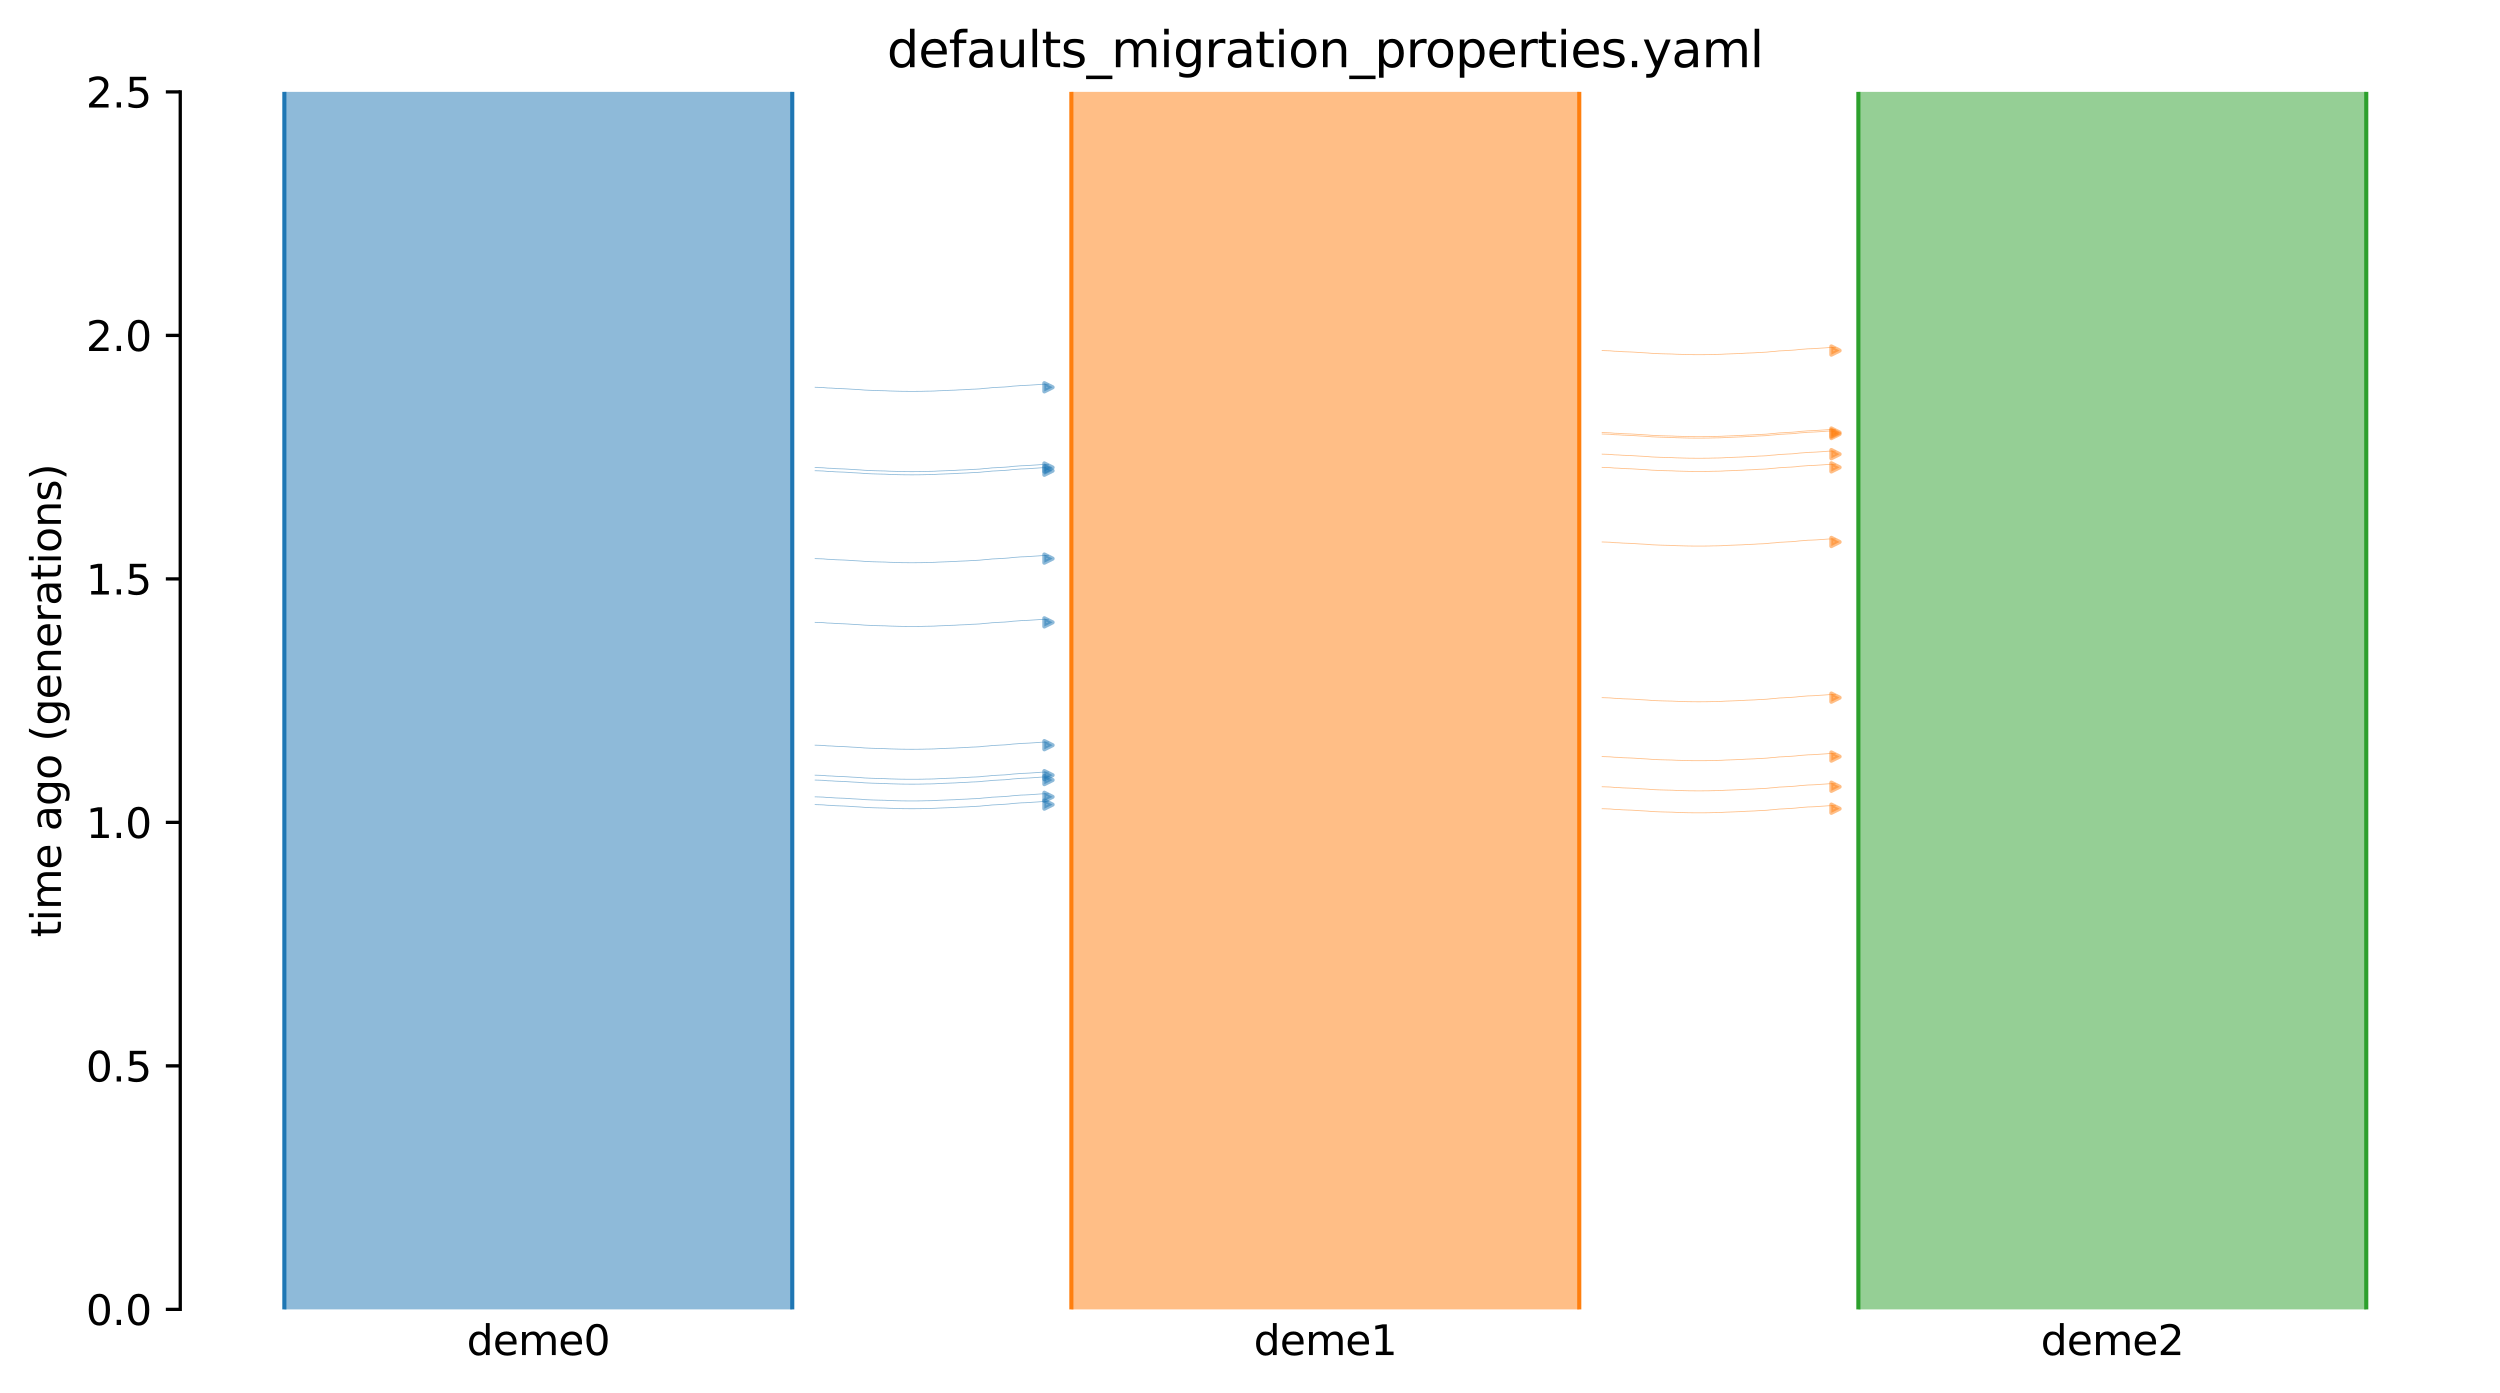 <?xml version="1.0" encoding="utf-8" standalone="no"?>
<!DOCTYPE svg PUBLIC "-//W3C//DTD SVG 1.1//EN"
  "http://www.w3.org/Graphics/SVG/1.1/DTD/svg11.dtd">
<svg xmlns:xlink="http://www.w3.org/1999/xlink" width="607.2pt" height="338.4pt" viewBox="0 0 607.2 338.4" xmlns="http://www.w3.org/2000/svg" version="1.1">
 <defs>
  <style type="text/css">*{stroke-linejoin: round; stroke-linecap: butt}</style>
 </defs>
 <g id="figure_1">
  <g id="patch_1">
   <path d="M 0 338.4 
L 607.2 338.4 
L 607.2 0 
L 0 0 
z
" style="fill: #ffffff"/>
  </g>
  <g id="axes_1">
   <g id="patch_2">
    <path d="M 43.781 318.022 
L 600 318.022 
L 600 22.318 
L 43.781 22.318 
z
" style="fill: #ffffff"/>
   </g>
   <path d="M 197.982 188.276 
L 198.982 188.307 
L 199.982 188.344 
L 200.982 188.442 
L 201.982 188.475 
L 202.982 188.548 
L 203.982 188.587 
L 204.982 188.622 
L 205.982 188.68 
L 206.982 188.75 
L 207.982 188.802 
L 208.982 188.861 
L 209.982 188.95 
L 210.982 188.996 
L 211.982 189.038 
L 212.982 189.069 
L 213.982 189.095 
L 214.982 189.116 
L 215.982 189.17 
L 216.982 189.198 
L 217.982 189.228 
L 218.982 189.253 
L 219.982 189.264 
L 220.982 189.274 
L 221.982 189.274 
L 222.982 189.265 
L 223.982 189.253 
L 224.982 189.222 
L 225.982 189.211 
L 226.982 189.181 
L 227.982 189.121 
L 228.982 189.084 
L 229.982 189.045 
L 230.982 189.002 
L 231.982 188.97 
L 232.982 188.902 
L 233.982 188.863 
L 234.982 188.82 
L 235.982 188.75 
L 236.982 188.713 
L 237.982 188.655 
L 238.982 188.544 
L 239.982 188.473 
L 240.982 188.36 
L 241.982 188.315 
L 242.982 188.253 
L 243.982 188.205 
L 244.982 188.124 
L 245.982 188.005 
L 246.982 187.935 
L 247.982 187.852 
L 248.982 187.819 
L 249.982 187.768 
L 250.982 187.699 
L 251.982 187.633 
L 252.982 187.556 
L 254.65 187.529 
" clip-path="url(#pfb93831ace)" style="fill: none; stroke: #1f77b4; stroke-opacity: 0.5; stroke-width: 0.2; stroke-linecap: square"/>
   <path d="M 197.982 113.55 
L 198.982 113.581 
L 199.982 113.618 
L 200.982 113.716 
L 201.982 113.748 
L 202.982 113.822 
L 203.982 113.861 
L 204.982 113.896 
L 205.982 113.954 
L 206.982 114.024 
L 207.982 114.076 
L 208.982 114.135 
L 209.982 114.223 
L 210.982 114.27 
L 211.982 114.312 
L 212.982 114.342 
L 213.982 114.368 
L 214.982 114.39 
L 215.982 114.444 
L 216.982 114.472 
L 217.982 114.502 
L 218.982 114.527 
L 219.982 114.538 
L 220.982 114.548 
L 221.982 114.548 
L 222.982 114.539 
L 223.982 114.527 
L 224.982 114.496 
L 225.982 114.485 
L 226.982 114.455 
L 227.982 114.395 
L 228.982 114.358 
L 229.982 114.319 
L 230.982 114.276 
L 231.982 114.243 
L 232.982 114.176 
L 233.982 114.137 
L 234.982 114.094 
L 235.982 114.024 
L 236.982 113.987 
L 237.982 113.929 
L 238.982 113.818 
L 239.982 113.747 
L 240.982 113.634 
L 241.982 113.588 
L 242.982 113.527 
L 243.982 113.479 
L 244.982 113.398 
L 245.982 113.279 
L 246.982 113.209 
L 247.982 113.126 
L 248.982 113.093 
L 249.982 113.041 
L 250.982 112.973 
L 251.982 112.907 
L 252.982 112.83 
L 254.65 112.803 
" clip-path="url(#pfb93831ace)" style="fill: none; stroke: #1f77b4; stroke-opacity: 0.5; stroke-width: 0.2; stroke-linecap: square"/>
   <path d="M 197.982 180.989 
L 198.982 181.021 
L 199.982 181.058 
L 200.982 181.156 
L 201.982 181.188 
L 202.982 181.262 
L 203.982 181.3 
L 204.982 181.336 
L 205.982 181.393 
L 206.982 181.464 
L 207.982 181.516 
L 208.982 181.575 
L 209.982 181.663 
L 210.982 181.709 
L 211.982 181.752 
L 212.982 181.782 
L 213.982 181.808 
L 214.982 181.829 
L 215.982 181.884 
L 216.982 181.912 
L 217.982 181.941 
L 218.982 181.967 
L 219.982 181.978 
L 220.982 181.988 
L 221.982 181.988 
L 222.982 181.978 
L 223.982 181.967 
L 224.982 181.936 
L 225.982 181.924 
L 226.982 181.894 
L 227.982 181.835 
L 228.982 181.797 
L 229.982 181.758 
L 230.982 181.716 
L 231.982 181.683 
L 232.982 181.616 
L 233.982 181.577 
L 234.982 181.534 
L 235.982 181.463 
L 236.982 181.427 
L 237.982 181.369 
L 238.982 181.258 
L 239.982 181.187 
L 240.982 181.074 
L 241.982 181.028 
L 242.982 180.967 
L 243.982 180.918 
L 244.982 180.838 
L 245.982 180.719 
L 246.982 180.649 
L 247.982 180.566 
L 248.982 180.532 
L 249.982 180.481 
L 250.982 180.413 
L 251.982 180.347 
L 252.982 180.27 
L 254.65 180.242 
" clip-path="url(#pfb93831ace)" style="fill: none; stroke: #1f77b4; stroke-opacity: 0.5; stroke-width: 0.2; stroke-linecap: square"/>
   <path d="M 197.982 135.674 
L 198.982 135.706 
L 199.982 135.743 
L 200.982 135.84 
L 201.982 135.873 
L 202.982 135.947 
L 203.982 135.985 
L 204.982 136.021 
L 205.982 136.078 
L 206.982 136.149 
L 207.982 136.201 
L 208.982 136.26 
L 209.982 136.348 
L 210.982 136.394 
L 211.982 136.437 
L 212.982 136.467 
L 213.982 136.493 
L 214.982 136.514 
L 215.982 136.569 
L 216.982 136.596 
L 217.982 136.626 
L 218.982 136.652 
L 219.982 136.663 
L 220.982 136.673 
L 221.982 136.673 
L 222.982 136.663 
L 223.982 136.652 
L 224.982 136.621 
L 225.982 136.609 
L 226.982 136.579 
L 227.982 136.519 
L 228.982 136.482 
L 229.982 136.443 
L 230.982 136.401 
L 231.982 136.368 
L 232.982 136.301 
L 233.982 136.261 
L 234.982 136.219 
L 235.982 136.148 
L 236.982 136.112 
L 237.982 136.053 
L 238.982 135.942 
L 239.982 135.872 
L 240.982 135.759 
L 241.982 135.713 
L 242.982 135.652 
L 243.982 135.603 
L 244.982 135.522 
L 245.982 135.404 
L 246.982 135.334 
L 247.982 135.25 
L 248.982 135.217 
L 249.982 135.166 
L 250.982 135.098 
L 251.982 135.031 
L 252.982 134.955 
L 254.65 134.927 
" clip-path="url(#pfb93831ace)" style="fill: none; stroke: #1f77b4; stroke-opacity: 0.5; stroke-width: 0.2; stroke-linecap: square"/>
   <path d="M 197.982 193.535 
L 198.982 193.566 
L 199.982 193.603 
L 200.982 193.701 
L 201.982 193.733 
L 202.982 193.807 
L 203.982 193.845 
L 204.982 193.881 
L 205.982 193.938 
L 206.982 194.009 
L 207.982 194.061 
L 208.982 194.12 
L 209.982 194.208 
L 210.982 194.254 
L 211.982 194.297 
L 212.982 194.327 
L 213.982 194.353 
L 214.982 194.375 
L 215.982 194.429 
L 216.982 194.457 
L 217.982 194.487 
L 218.982 194.512 
L 219.982 194.523 
L 220.982 194.533 
L 221.982 194.533 
L 222.982 194.524 
L 223.982 194.512 
L 224.982 194.481 
L 225.982 194.47 
L 226.982 194.44 
L 227.982 194.38 
L 228.982 194.343 
L 229.982 194.303 
L 230.982 194.261 
L 231.982 194.228 
L 232.982 194.161 
L 233.982 194.122 
L 234.982 194.079 
L 235.982 194.008 
L 236.982 193.972 
L 237.982 193.914 
L 238.982 193.803 
L 239.982 193.732 
L 240.982 193.619 
L 241.982 193.573 
L 242.982 193.512 
L 243.982 193.464 
L 244.982 193.383 
L 245.982 193.264 
L 246.982 193.194 
L 247.982 193.111 
L 248.982 193.078 
L 249.982 193.026 
L 250.982 192.958 
L 251.982 192.892 
L 252.982 192.815 
L 254.65 192.788 
" clip-path="url(#pfb93831ace)" style="fill: none; stroke: #1f77b4; stroke-opacity: 0.5; stroke-width: 0.2; stroke-linecap: square"/>
   <path d="M 197.982 94.064 
L 198.982 94.095 
L 199.982 94.132 
L 200.982 94.23 
L 201.982 94.262 
L 202.982 94.336 
L 203.982 94.375 
L 204.982 94.41 
L 205.982 94.468 
L 206.982 94.538 
L 207.982 94.59 
L 208.982 94.649 
L 209.982 94.737 
L 210.982 94.784 
L 211.982 94.826 
L 212.982 94.856 
L 213.982 94.883 
L 214.982 94.904 
L 215.982 94.958 
L 216.982 94.986 
L 217.982 95.016 
L 218.982 95.041 
L 219.982 95.052 
L 220.982 95.062 
L 221.982 95.062 
L 222.982 95.053 
L 223.982 95.041 
L 224.982 95.01 
L 225.982 94.999 
L 226.982 94.969 
L 227.982 94.909 
L 228.982 94.872 
L 229.982 94.833 
L 230.982 94.79 
L 231.982 94.757 
L 232.982 94.69 
L 233.982 94.651 
L 234.982 94.608 
L 235.982 94.538 
L 236.982 94.501 
L 237.982 94.443 
L 238.982 94.332 
L 239.982 94.261 
L 240.982 94.148 
L 241.982 94.103 
L 242.982 94.041 
L 243.982 93.993 
L 244.982 93.912 
L 245.982 93.793 
L 246.982 93.723 
L 247.982 93.64 
L 248.982 93.607 
L 249.982 93.556 
L 250.982 93.487 
L 251.982 93.421 
L 252.982 93.344 
L 254.65 93.317 
" clip-path="url(#pfb93831ace)" style="fill: none; stroke: #1f77b4; stroke-opacity: 0.5; stroke-width: 0.2; stroke-linecap: square"/>
   <path d="M 197.982 195.42 
L 198.982 195.451 
L 199.982 195.488 
L 200.982 195.586 
L 201.982 195.618 
L 202.982 195.692 
L 203.982 195.731 
L 204.982 195.766 
L 205.982 195.824 
L 206.982 195.894 
L 207.982 195.946 
L 208.982 196.005 
L 209.982 196.093 
L 210.982 196.14 
L 211.982 196.182 
L 212.982 196.212 
L 213.982 196.238 
L 214.982 196.26 
L 215.982 196.314 
L 216.982 196.342 
L 217.982 196.372 
L 218.982 196.397 
L 219.982 196.408 
L 220.982 196.418 
L 221.982 196.418 
L 222.982 196.409 
L 223.982 196.397 
L 224.982 196.366 
L 225.982 196.355 
L 226.982 196.325 
L 227.982 196.265 
L 228.982 196.228 
L 229.982 196.189 
L 230.982 196.146 
L 231.982 196.113 
L 232.982 196.046 
L 233.982 196.007 
L 234.982 195.964 
L 235.982 195.894 
L 236.982 195.857 
L 237.982 195.799 
L 238.982 195.688 
L 239.982 195.617 
L 240.982 195.504 
L 241.982 195.458 
L 242.982 195.397 
L 243.982 195.349 
L 244.982 195.268 
L 245.982 195.149 
L 246.982 195.079 
L 247.982 194.996 
L 248.982 194.963 
L 249.982 194.911 
L 250.982 194.843 
L 251.982 194.777 
L 252.982 194.7 
L 254.65 194.673 
" clip-path="url(#pfb93831ace)" style="fill: none; stroke: #1f77b4; stroke-opacity: 0.5; stroke-width: 0.2; stroke-linecap: square"/>
   <path d="M 197.982 114.327 
L 198.982 114.358 
L 199.982 114.395 
L 200.982 114.493 
L 201.982 114.525 
L 202.982 114.599 
L 203.982 114.638 
L 204.982 114.673 
L 205.982 114.731 
L 206.982 114.801 
L 207.982 114.853 
L 208.982 114.912 
L 209.982 115 
L 210.982 115.046 
L 211.982 115.089 
L 212.982 115.119 
L 213.982 115.145 
L 214.982 115.167 
L 215.982 115.221 
L 216.982 115.249 
L 217.982 115.279 
L 218.982 115.304 
L 219.982 115.315 
L 220.982 115.325 
L 221.982 115.325 
L 222.982 115.316 
L 223.982 115.304 
L 224.982 115.273 
L 225.982 115.262 
L 226.982 115.232 
L 227.982 115.172 
L 228.982 115.135 
L 229.982 115.096 
L 230.982 115.053 
L 231.982 115.02 
L 232.982 114.953 
L 233.982 114.914 
L 234.982 114.871 
L 235.982 114.801 
L 236.982 114.764 
L 237.982 114.706 
L 238.982 114.595 
L 239.982 114.524 
L 240.982 114.411 
L 241.982 114.365 
L 242.982 114.304 
L 243.982 114.256 
L 244.982 114.175 
L 245.982 114.056 
L 246.982 113.986 
L 247.982 113.903 
L 248.982 113.87 
L 249.982 113.818 
L 250.982 113.75 
L 251.982 113.684 
L 252.982 113.607 
L 254.65 113.58 
" clip-path="url(#pfb93831ace)" style="fill: none; stroke: #1f77b4; stroke-opacity: 0.5; stroke-width: 0.2; stroke-linecap: square"/>
   <path d="M 197.982 189.461 
L 198.982 189.492 
L 199.982 189.529 
L 200.982 189.627 
L 201.982 189.659 
L 202.982 189.733 
L 203.982 189.771 
L 204.982 189.807 
L 205.982 189.864 
L 206.982 189.935 
L 207.982 189.987 
L 208.982 190.046 
L 209.982 190.134 
L 210.982 190.18 
L 211.982 190.223 
L 212.982 190.253 
L 213.982 190.279 
L 214.982 190.3 
L 215.982 190.355 
L 216.982 190.383 
L 217.982 190.412 
L 218.982 190.438 
L 219.982 190.449 
L 220.982 190.459 
L 221.982 190.459 
L 222.982 190.449 
L 223.982 190.438 
L 224.982 190.407 
L 225.982 190.396 
L 226.982 190.365 
L 227.982 190.306 
L 228.982 190.269 
L 229.982 190.229 
L 230.982 190.187 
L 231.982 190.154 
L 232.982 190.087 
L 233.982 190.048 
L 234.982 190.005 
L 235.982 189.934 
L 236.982 189.898 
L 237.982 189.84 
L 238.982 189.729 
L 239.982 189.658 
L 240.982 189.545 
L 241.982 189.499 
L 242.982 189.438 
L 243.982 189.39 
L 244.982 189.309 
L 245.982 189.19 
L 246.982 189.12 
L 247.982 189.037 
L 248.982 189.004 
L 249.982 188.952 
L 250.982 188.884 
L 251.982 188.818 
L 252.982 188.741 
L 254.65 188.713 
" clip-path="url(#pfb93831ace)" style="fill: none; stroke: #1f77b4; stroke-opacity: 0.5; stroke-width: 0.2; stroke-linecap: square"/>
   <path d="M 197.982 151.16 
L 198.982 151.191 
L 199.982 151.228 
L 200.982 151.326 
L 201.982 151.358 
L 202.982 151.432 
L 203.982 151.471 
L 204.982 151.506 
L 205.982 151.564 
L 206.982 151.634 
L 207.982 151.686 
L 208.982 151.745 
L 209.982 151.834 
L 210.982 151.88 
L 211.982 151.922 
L 212.982 151.953 
L 213.982 151.979 
L 214.982 152 
L 215.982 152.054 
L 216.982 152.082 
L 217.982 152.112 
L 218.982 152.137 
L 219.982 152.148 
L 220.982 152.158 
L 221.982 152.158 
L 222.982 152.149 
L 223.982 152.137 
L 224.982 152.106 
L 225.982 152.095 
L 226.982 152.065 
L 227.982 152.005 
L 228.982 151.968 
L 229.982 151.929 
L 230.982 151.886 
L 231.982 151.854 
L 232.982 151.786 
L 233.982 151.747 
L 234.982 151.704 
L 235.982 151.634 
L 236.982 151.597 
L 237.982 151.539 
L 238.982 151.428 
L 239.982 151.357 
L 240.982 151.244 
L 241.982 151.199 
L 242.982 151.137 
L 243.982 151.089 
L 244.982 151.008 
L 245.982 150.889 
L 246.982 150.819 
L 247.982 150.736 
L 248.982 150.703 
L 249.982 150.652 
L 250.982 150.583 
L 251.982 150.517 
L 252.982 150.44 
L 254.65 150.413 
" clip-path="url(#pfb93831ace)" style="fill: none; stroke: #1f77b4; stroke-opacity: 0.5; stroke-width: 0.2; stroke-linecap: square"/>
   <path d="M 389.131 85.142 
L 390.131 85.174 
L 391.131 85.211 
L 392.131 85.309 
L 393.131 85.341 
L 394.131 85.415 
L 395.131 85.453 
L 396.131 85.489 
L 397.131 85.546 
L 398.131 85.617 
L 399.131 85.669 
L 400.131 85.728 
L 401.131 85.816 
L 402.131 85.862 
L 403.131 85.905 
L 404.131 85.935 
L 405.131 85.961 
L 406.131 85.982 
L 407.131 86.037 
L 408.131 86.065 
L 409.131 86.094 
L 410.131 86.12 
L 411.131 86.131 
L 412.131 86.141 
L 413.131 86.141 
L 414.131 86.131 
L 415.131 86.12 
L 416.131 86.089 
L 417.131 86.078 
L 418.131 86.047 
L 419.131 85.988 
L 420.131 85.95 
L 421.131 85.911 
L 422.131 85.869 
L 423.131 85.836 
L 424.131 85.769 
L 425.131 85.73 
L 426.131 85.687 
L 427.131 85.616 
L 428.131 85.58 
L 429.131 85.522 
L 430.131 85.411 
L 431.131 85.34 
L 432.131 85.227 
L 433.131 85.181 
L 434.131 85.12 
L 435.131 85.071 
L 436.131 84.991 
L 437.131 84.872 
L 438.131 84.802 
L 439.131 84.719 
L 440.131 84.686 
L 441.131 84.634 
L 442.131 84.566 
L 443.131 84.5 
L 444.131 84.423 
L 445.799 84.395 
" clip-path="url(#pfb93831ace)" style="fill: none; stroke: #ff7f0e; stroke-opacity: 0.5; stroke-width: 0.2; stroke-linecap: square"/>
   <path d="M 389.131 110.305 
L 390.131 110.336 
L 391.131 110.373 
L 392.131 110.471 
L 393.131 110.504 
L 394.131 110.577 
L 395.131 110.616 
L 396.131 110.651 
L 397.131 110.709 
L 398.131 110.779 
L 399.131 110.831 
L 400.131 110.89 
L 401.131 110.979 
L 402.131 111.025 
L 403.131 111.067 
L 404.131 111.098 
L 405.131 111.124 
L 406.131 111.145 
L 407.131 111.199 
L 408.131 111.227 
L 409.131 111.257 
L 410.131 111.282 
L 411.131 111.293 
L 412.131 111.304 
L 413.131 111.303 
L 414.131 111.294 
L 415.131 111.282 
L 416.131 111.251 
L 417.131 111.24 
L 418.131 111.21 
L 419.131 111.15 
L 420.131 111.113 
L 421.131 111.074 
L 422.131 111.031 
L 423.131 110.999 
L 424.131 110.931 
L 425.131 110.892 
L 426.131 110.849 
L 427.131 110.779 
L 428.131 110.742 
L 429.131 110.684 
L 430.131 110.573 
L 431.131 110.502 
L 432.131 110.389 
L 433.131 110.344 
L 434.131 110.282 
L 435.131 110.234 
L 436.131 110.153 
L 437.131 110.035 
L 438.131 109.964 
L 439.131 109.881 
L 440.131 109.848 
L 441.131 109.797 
L 442.131 109.728 
L 443.131 109.662 
L 444.131 109.585 
L 445.799 109.558 
" clip-path="url(#pfb93831ace)" style="fill: none; stroke: #ff7f0e; stroke-opacity: 0.5; stroke-width: 0.2; stroke-linecap: square"/>
   <path d="M 389.131 196.418 
L 390.131 196.449 
L 391.131 196.486 
L 392.131 196.584 
L 393.131 196.616 
L 394.131 196.69 
L 395.131 196.729 
L 396.131 196.764 
L 397.131 196.822 
L 398.131 196.892 
L 399.131 196.944 
L 400.131 197.003 
L 401.131 197.091 
L 402.131 197.138 
L 403.131 197.18 
L 404.131 197.21 
L 405.131 197.237 
L 406.131 197.258 
L 407.131 197.312 
L 408.131 197.34 
L 409.131 197.37 
L 410.131 197.395 
L 411.131 197.406 
L 412.131 197.416 
L 413.131 197.416 
L 414.131 197.407 
L 415.131 197.395 
L 416.131 197.364 
L 417.131 197.353 
L 418.131 197.323 
L 419.131 197.263 
L 420.131 197.226 
L 421.131 197.187 
L 422.131 197.144 
L 423.131 197.111 
L 424.131 197.044 
L 425.131 197.005 
L 426.131 196.962 
L 427.131 196.892 
L 428.131 196.855 
L 429.131 196.797 
L 430.131 196.686 
L 431.131 196.615 
L 432.131 196.502 
L 433.131 196.457 
L 434.131 196.395 
L 435.131 196.347 
L 436.131 196.266 
L 437.131 196.147 
L 438.131 196.077 
L 439.131 195.994 
L 440.131 195.961 
L 441.131 195.91 
L 442.131 195.841 
L 443.131 195.775 
L 444.131 195.698 
L 445.799 195.671 
" clip-path="url(#pfb93831ace)" style="fill: none; stroke: #ff7f0e; stroke-opacity: 0.5; stroke-width: 0.2; stroke-linecap: square"/>
   <path d="M 389.131 131.634 
L 390.131 131.666 
L 391.131 131.703 
L 392.131 131.801 
L 393.131 131.833 
L 394.131 131.907 
L 395.131 131.945 
L 396.131 131.981 
L 397.131 132.038 
L 398.131 132.109 
L 399.131 132.161 
L 400.131 132.22 
L 401.131 132.308 
L 402.131 132.354 
L 403.131 132.397 
L 404.131 132.427 
L 405.131 132.453 
L 406.131 132.474 
L 407.131 132.529 
L 408.131 132.557 
L 409.131 132.586 
L 410.131 132.612 
L 411.131 132.623 
L 412.131 132.633 
L 413.131 132.633 
L 414.131 132.623 
L 415.131 132.612 
L 416.131 132.581 
L 417.131 132.569 
L 418.131 132.539 
L 419.131 132.48 
L 420.131 132.442 
L 421.131 132.403 
L 422.131 132.361 
L 423.131 132.328 
L 424.131 132.261 
L 425.131 132.222 
L 426.131 132.179 
L 427.131 132.108 
L 428.131 132.072 
L 429.131 132.013 
L 430.131 131.903 
L 431.131 131.832 
L 432.131 131.719 
L 433.131 131.673 
L 434.131 131.612 
L 435.131 131.563 
L 436.131 131.483 
L 437.131 131.364 
L 438.131 131.294 
L 439.131 131.211 
L 440.131 131.177 
L 441.131 131.126 
L 442.131 131.058 
L 443.131 130.992 
L 444.131 130.915 
L 445.799 130.887 
" clip-path="url(#pfb93831ace)" style="fill: none; stroke: #ff7f0e; stroke-opacity: 0.5; stroke-width: 0.2; stroke-linecap: square"/>
   <path d="M 389.131 113.514 
L 390.131 113.546 
L 391.131 113.583 
L 392.131 113.68 
L 393.131 113.713 
L 394.131 113.786 
L 395.131 113.825 
L 396.131 113.86 
L 397.131 113.918 
L 398.131 113.988 
L 399.131 114.04 
L 400.131 114.099 
L 401.131 114.188 
L 402.131 114.234 
L 403.131 114.276 
L 404.131 114.307 
L 405.131 114.333 
L 406.131 114.354 
L 407.131 114.408 
L 408.131 114.436 
L 409.131 114.466 
L 410.131 114.491 
L 411.131 114.503 
L 412.131 114.513 
L 413.131 114.513 
L 414.131 114.503 
L 415.131 114.491 
L 416.131 114.46 
L 417.131 114.449 
L 418.131 114.419 
L 419.131 114.359 
L 420.131 114.322 
L 421.131 114.283 
L 422.131 114.241 
L 423.131 114.208 
L 424.131 114.14 
L 425.131 114.101 
L 426.131 114.059 
L 427.131 113.988 
L 428.131 113.952 
L 429.131 113.893 
L 430.131 113.782 
L 431.131 113.712 
L 432.131 113.599 
L 433.131 113.553 
L 434.131 113.492 
L 435.131 113.443 
L 436.131 113.362 
L 437.131 113.244 
L 438.131 113.174 
L 439.131 113.09 
L 440.131 113.057 
L 441.131 113.006 
L 442.131 112.938 
L 443.131 112.871 
L 444.131 112.794 
L 445.799 112.767 
" clip-path="url(#pfb93831ace)" style="fill: none; stroke: #ff7f0e; stroke-opacity: 0.5; stroke-width: 0.2; stroke-linecap: square"/>
   <path d="M 389.131 183.756 
L 390.131 183.788 
L 391.131 183.825 
L 392.131 183.922 
L 393.131 183.955 
L 394.131 184.029 
L 395.131 184.067 
L 396.131 184.103 
L 397.131 184.16 
L 398.131 184.231 
L 399.131 184.283 
L 400.131 184.342 
L 401.131 184.43 
L 402.131 184.476 
L 403.131 184.519 
L 404.131 184.549 
L 405.131 184.575 
L 406.131 184.596 
L 407.131 184.651 
L 408.131 184.679 
L 409.131 184.708 
L 410.131 184.734 
L 411.131 184.745 
L 412.131 184.755 
L 413.131 184.755 
L 414.131 184.745 
L 415.131 184.734 
L 416.131 184.703 
L 417.131 184.691 
L 418.131 184.661 
L 419.131 184.601 
L 420.131 184.564 
L 421.131 184.525 
L 422.131 184.483 
L 423.131 184.45 
L 424.131 184.383 
L 425.131 184.343 
L 426.131 184.301 
L 427.131 184.23 
L 428.131 184.194 
L 429.131 184.135 
L 430.131 184.024 
L 431.131 183.954 
L 432.131 183.841 
L 433.131 183.795 
L 434.131 183.734 
L 435.131 183.685 
L 436.131 183.604 
L 437.131 183.486 
L 438.131 183.416 
L 439.131 183.332 
L 440.131 183.299 
L 441.131 183.248 
L 442.131 183.18 
L 443.131 183.113 
L 444.131 183.037 
L 445.799 183.009 
" clip-path="url(#pfb93831ace)" style="fill: none; stroke: #ff7f0e; stroke-opacity: 0.5; stroke-width: 0.2; stroke-linecap: square"/>
   <path d="M 389.131 105.058 
L 390.131 105.089 
L 391.131 105.126 
L 392.131 105.224 
L 393.131 105.256 
L 394.131 105.33 
L 395.131 105.368 
L 396.131 105.404 
L 397.131 105.461 
L 398.131 105.532 
L 399.131 105.584 
L 400.131 105.643 
L 401.131 105.731 
L 402.131 105.777 
L 403.131 105.82 
L 404.131 105.85 
L 405.131 105.876 
L 406.131 105.898 
L 407.131 105.952 
L 408.131 105.98 
L 409.131 106.009 
L 410.131 106.035 
L 411.131 106.046 
L 412.131 106.056 
L 413.131 106.056 
L 414.131 106.046 
L 415.131 106.035 
L 416.131 106.004 
L 417.131 105.993 
L 418.131 105.963 
L 419.131 105.903 
L 420.131 105.866 
L 421.131 105.826 
L 422.131 105.784 
L 423.131 105.751 
L 424.131 105.684 
L 425.131 105.645 
L 426.131 105.602 
L 427.131 105.531 
L 428.131 105.495 
L 429.131 105.437 
L 430.131 105.326 
L 431.131 105.255 
L 432.131 105.142 
L 433.131 105.096 
L 434.131 105.035 
L 435.131 104.987 
L 436.131 104.906 
L 437.131 104.787 
L 438.131 104.717 
L 439.131 104.634 
L 440.131 104.601 
L 441.131 104.549 
L 442.131 104.481 
L 443.131 104.415 
L 444.131 104.338 
L 445.799 104.31 
" clip-path="url(#pfb93831ace)" style="fill: none; stroke: #ff7f0e; stroke-opacity: 0.5; stroke-width: 0.2; stroke-linecap: square"/>
   <path d="M 389.131 169.445 
L 390.131 169.476 
L 391.131 169.513 
L 392.131 169.611 
L 393.131 169.644 
L 394.131 169.717 
L 395.131 169.756 
L 396.131 169.791 
L 397.131 169.849 
L 398.131 169.919 
L 399.131 169.971 
L 400.131 170.03 
L 401.131 170.119 
L 402.131 170.165 
L 403.131 170.207 
L 404.131 170.238 
L 405.131 170.264 
L 406.131 170.285 
L 407.131 170.339 
L 408.131 170.367 
L 409.131 170.397 
L 410.131 170.422 
L 411.131 170.433 
L 412.131 170.444 
L 413.131 170.443 
L 414.131 170.434 
L 415.131 170.422 
L 416.131 170.391 
L 417.131 170.38 
L 418.131 170.35 
L 419.131 170.29 
L 420.131 170.253 
L 421.131 170.214 
L 422.131 170.171 
L 423.131 170.139 
L 424.131 170.071 
L 425.131 170.032 
L 426.131 169.989 
L 427.131 169.919 
L 428.131 169.882 
L 429.131 169.824 
L 430.131 169.713 
L 431.131 169.642 
L 432.131 169.529 
L 433.131 169.484 
L 434.131 169.422 
L 435.131 169.374 
L 436.131 169.293 
L 437.131 169.175 
L 438.131 169.104 
L 439.131 169.021 
L 440.131 168.988 
L 441.131 168.937 
L 442.131 168.868 
L 443.131 168.802 
L 444.131 168.725 
L 445.799 168.698 
" clip-path="url(#pfb93831ace)" style="fill: none; stroke: #ff7f0e; stroke-opacity: 0.5; stroke-width: 0.2; stroke-linecap: square"/>
   <path d="M 389.131 105.414 
L 390.131 105.445 
L 391.131 105.482 
L 392.131 105.58 
L 393.131 105.613 
L 394.131 105.686 
L 395.131 105.725 
L 396.131 105.76 
L 397.131 105.818 
L 398.131 105.888 
L 399.131 105.94 
L 400.131 105.999 
L 401.131 106.088 
L 402.131 106.134 
L 403.131 106.176 
L 404.131 106.207 
L 405.131 106.233 
L 406.131 106.254 
L 407.131 106.308 
L 408.131 106.336 
L 409.131 106.366 
L 410.131 106.391 
L 411.131 106.403 
L 412.131 106.413 
L 413.131 106.412 
L 414.131 106.403 
L 415.131 106.391 
L 416.131 106.36 
L 417.131 106.349 
L 418.131 106.319 
L 419.131 106.259 
L 420.131 106.222 
L 421.131 106.183 
L 422.131 106.14 
L 423.131 106.108 
L 424.131 106.04 
L 425.131 106.001 
L 426.131 105.958 
L 427.131 105.888 
L 428.131 105.851 
L 429.131 105.793 
L 430.131 105.682 
L 431.131 105.611 
L 432.131 105.499 
L 433.131 105.453 
L 434.131 105.391 
L 435.131 105.343 
L 436.131 105.262 
L 437.131 105.144 
L 438.131 105.073 
L 439.131 104.99 
L 440.131 104.957 
L 441.131 104.906 
L 442.131 104.837 
L 443.131 104.771 
L 444.131 104.694 
L 445.799 104.667 
" clip-path="url(#pfb93831ace)" style="fill: none; stroke: #ff7f0e; stroke-opacity: 0.5; stroke-width: 0.2; stroke-linecap: square"/>
   <path d="M 389.131 191.085 
L 390.131 191.116 
L 391.131 191.153 
L 392.131 191.251 
L 393.131 191.283 
L 394.131 191.357 
L 395.131 191.395 
L 396.131 191.431 
L 397.131 191.488 
L 398.131 191.559 
L 399.131 191.611 
L 400.131 191.67 
L 401.131 191.758 
L 402.131 191.804 
L 403.131 191.847 
L 404.131 191.877 
L 405.131 191.903 
L 406.131 191.924 
L 407.131 191.979 
L 408.131 192.007 
L 409.131 192.036 
L 410.131 192.062 
L 411.131 192.073 
L 412.131 192.083 
L 413.131 192.083 
L 414.131 192.073 
L 415.131 192.062 
L 416.131 192.031 
L 417.131 192.02 
L 418.131 191.989 
L 419.131 191.93 
L 420.131 191.893 
L 421.131 191.853 
L 422.131 191.811 
L 423.131 191.778 
L 424.131 191.711 
L 425.131 191.672 
L 426.131 191.629 
L 427.131 191.558 
L 428.131 191.522 
L 429.131 191.464 
L 430.131 191.353 
L 431.131 191.282 
L 432.131 191.169 
L 433.131 191.123 
L 434.131 191.062 
L 435.131 191.014 
L 436.131 190.933 
L 437.131 190.814 
L 438.131 190.744 
L 439.131 190.661 
L 440.131 190.628 
L 441.131 190.576 
L 442.131 190.508 
L 443.131 190.442 
L 444.131 190.365 
L 445.799 190.337 
" clip-path="url(#pfb93831ace)" style="fill: none; stroke: #ff7f0e; stroke-opacity: 0.5; stroke-width: 0.2; stroke-linecap: square"/>
   <g id="patch_3">
    <path d="M 69.064 22.318 
L 69.064 318.022 
M 192.42 22.318 
L 192.42 318.022 
" clip-path="url(#pfb93831ace)" style="fill: none; stroke: #ffffff; stroke-width: 3; stroke-linejoin: miter"/>
    <path d="M 69.064 22.318 
L 69.064 318.022 
M 192.42 22.318 
L 192.42 318.022 
" clip-path="url(#pfb93831ace)" style="fill: none; stroke: #1f77b4; stroke-linejoin: miter"/>
    <g id="PolyCollection_1">
     <path d="M 192.42 22.318 
L 69.064 22.318 
L 69.064 318.022 
L 192.42 318.022 
L 192.42 318.022 
L 192.42 22.318 
z
" clip-path="url(#pfb93831ace)" style="fill: #1f77b4; fill-opacity: 0.5"/>
    </g>
    <g id="patch_4">
     <path d="M 260.213 22.318 
L 260.213 318.022 
M 383.569 22.318 
L 383.569 318.022 
" clip-path="url(#pfb93831ace)" style="fill: none; stroke: #ffffff; stroke-width: 3; stroke-linejoin: miter"/>
     <path d="M 260.213 22.318 
L 260.213 318.022 
M 383.569 22.318 
L 383.569 318.022 
" clip-path="url(#pfb93831ace)" style="fill: none; stroke: #ff7f0e; stroke-linejoin: miter"/>
     <g id="PolyCollection_2">
      <path d="M 383.569 22.318 
L 260.213 22.318 
L 260.213 318.022 
L 383.569 318.022 
L 383.569 318.022 
L 383.569 22.318 
z
" clip-path="url(#pfb93831ace)" style="fill: #ff7f0e; fill-opacity: 0.5"/>
     </g>
     <g id="patch_5">
      <path d="M 451.361 22.318 
L 451.361 318.022 
M 574.717 22.318 
L 574.717 318.022 
" clip-path="url(#pfb93831ace)" style="fill: none; stroke: #ffffff; stroke-width: 3; stroke-linejoin: miter"/>
      <path d="M 451.361 22.318 
L 451.361 318.022 
M 574.717 22.318 
L 574.717 318.022 
" clip-path="url(#pfb93831ace)" style="fill: none; stroke: #2ca02c; stroke-linejoin: miter"/>
      <g id="PolyCollection_3">
       <path d="M 574.717 22.318 
L 451.361 22.318 
L 451.361 318.022 
L 574.717 318.022 
L 574.717 318.022 
L 574.717 22.318 
z
" clip-path="url(#pfb93831ace)" style="fill: #2ca02c; fill-opacity: 0.5"/>
      </g>
      <g id="matplotlib.axis_1">
       <g id="xtick_1">
        <g id="line2d_1"/>
        <g id="text_1">
         <!-- deme0 -->
         <g transform="translate(113.363 329.12) scale(0.1 -0.1)">
          <defs>
           <path id="DejaVuSans-64" d="M 2906 2969 
L 2906 4863 
L 3481 4863 
L 3481 0 
L 2906 0 
L 2906 525 
Q 2725 213 2448 61 
Q 2172 -91 1784 -91 
Q 1150 -91 751 415 
Q 353 922 353 1747 
Q 353 2572 751 3078 
Q 1150 3584 1784 3584 
Q 2172 3584 2448 3432 
Q 2725 3281 2906 2969 
z
M 947 1747 
Q 947 1113 1208 752 
Q 1469 391 1925 391 
Q 2381 391 2643 752 
Q 2906 1113 2906 1747 
Q 2906 2381 2643 2742 
Q 2381 3103 1925 3103 
Q 1469 3103 1208 2742 
Q 947 2381 947 1747 
z
" transform="scale(0.016)"/>
           <path id="DejaVuSans-65" d="M 3597 1894 
L 3597 1613 
L 953 1613 
Q 991 1019 1311 708 
Q 1631 397 2203 397 
Q 2534 397 2845 478 
Q 3156 559 3463 722 
L 3463 178 
Q 3153 47 2828 -22 
Q 2503 -91 2169 -91 
Q 1331 -91 842 396 
Q 353 884 353 1716 
Q 353 2575 817 3079 
Q 1281 3584 2069 3584 
Q 2775 3584 3186 3129 
Q 3597 2675 3597 1894 
z
M 3022 2063 
Q 3016 2534 2758 2815 
Q 2500 3097 2075 3097 
Q 1594 3097 1305 2825 
Q 1016 2553 972 2059 
L 3022 2063 
z
" transform="scale(0.016)"/>
           <path id="DejaVuSans-6d" d="M 3328 2828 
Q 3544 3216 3844 3400 
Q 4144 3584 4550 3584 
Q 5097 3584 5394 3201 
Q 5691 2819 5691 2113 
L 5691 0 
L 5113 0 
L 5113 2094 
Q 5113 2597 4934 2840 
Q 4756 3084 4391 3084 
Q 3944 3084 3684 2787 
Q 3425 2491 3425 1978 
L 3425 0 
L 2847 0 
L 2847 2094 
Q 2847 2600 2669 2842 
Q 2491 3084 2119 3084 
Q 1678 3084 1418 2786 
Q 1159 2488 1159 1978 
L 1159 0 
L 581 0 
L 581 3500 
L 1159 3500 
L 1159 2956 
Q 1356 3278 1631 3431 
Q 1906 3584 2284 3584 
Q 2666 3584 2933 3390 
Q 3200 3197 3328 2828 
z
" transform="scale(0.016)"/>
           <path id="DejaVuSans-30" d="M 2034 4250 
Q 1547 4250 1301 3770 
Q 1056 3291 1056 2328 
Q 1056 1369 1301 889 
Q 1547 409 2034 409 
Q 2525 409 2770 889 
Q 3016 1369 3016 2328 
Q 3016 3291 2770 3770 
Q 2525 4250 2034 4250 
z
M 2034 4750 
Q 2819 4750 3233 4129 
Q 3647 3509 3647 2328 
Q 3647 1150 3233 529 
Q 2819 -91 2034 -91 
Q 1250 -91 836 529 
Q 422 1150 422 2328 
Q 422 3509 836 4129 
Q 1250 4750 2034 4750 
z
" transform="scale(0.016)"/>
          </defs>
          <use xlink:href="#DejaVuSans-64"/>
          <use xlink:href="#DejaVuSans-65" x="63.477"/>
          <use xlink:href="#DejaVuSans-6d" x="125"/>
          <use xlink:href="#DejaVuSans-65" x="222.412"/>
          <use xlink:href="#DejaVuSans-30" x="283.936"/>
         </g>
        </g>
       </g>
       <g id="xtick_2">
        <g id="line2d_2"/>
        <g id="text_2">
         <!-- deme1 -->
         <g transform="translate(304.512 329.12) scale(0.1 -0.1)">
          <defs>
           <path id="DejaVuSans-31" d="M 794 531 
L 1825 531 
L 1825 4091 
L 703 3866 
L 703 4441 
L 1819 4666 
L 2450 4666 
L 2450 531 
L 3481 531 
L 3481 0 
L 794 0 
L 794 531 
z
" transform="scale(0.016)"/>
          </defs>
          <use xlink:href="#DejaVuSans-64"/>
          <use xlink:href="#DejaVuSans-65" x="63.477"/>
          <use xlink:href="#DejaVuSans-6d" x="125"/>
          <use xlink:href="#DejaVuSans-65" x="222.412"/>
          <use xlink:href="#DejaVuSans-31" x="283.936"/>
         </g>
        </g>
       </g>
       <g id="xtick_3">
        <g id="line2d_3"/>
        <g id="text_3">
         <!-- deme2 -->
         <g transform="translate(495.66 329.12) scale(0.1 -0.1)">
          <defs>
           <path id="DejaVuSans-32" d="M 1228 531 
L 3431 531 
L 3431 0 
L 469 0 
L 469 531 
Q 828 903 1448 1529 
Q 2069 2156 2228 2338 
Q 2531 2678 2651 2914 
Q 2772 3150 2772 3378 
Q 2772 3750 2511 3984 
Q 2250 4219 1831 4219 
Q 1534 4219 1204 4116 
Q 875 4013 500 3803 
L 500 4441 
Q 881 4594 1212 4672 
Q 1544 4750 1819 4750 
Q 2544 4750 2975 4387 
Q 3406 4025 3406 3419 
Q 3406 3131 3298 2873 
Q 3191 2616 2906 2266 
Q 2828 2175 2409 1742 
Q 1991 1309 1228 531 
z
" transform="scale(0.016)"/>
          </defs>
          <use xlink:href="#DejaVuSans-64"/>
          <use xlink:href="#DejaVuSans-65" x="63.477"/>
          <use xlink:href="#DejaVuSans-6d" x="125"/>
          <use xlink:href="#DejaVuSans-65" x="222.412"/>
          <use xlink:href="#DejaVuSans-32" x="283.936"/>
         </g>
        </g>
       </g>
      </g>
      <g id="matplotlib.axis_2">
       <g id="ytick_1">
        <g id="line2d_4">
         <defs>
          <path id="m28a795bbd8" d="M 0 0 
L -3.5 0 
" style="stroke: #000000; stroke-width: 0.8"/>
         </defs>
         <g>
          <use xlink:href="#m28a795bbd8" x="43.781" y="318.022" style="stroke: #000000; stroke-width: 0.8"/>
         </g>
        </g>
        <g id="text_4">
         <!-- 0.0 -->
         <g transform="translate(20.878 321.821) scale(0.1 -0.1)">
          <defs>
           <path id="DejaVuSans-2e" d="M 684 794 
L 1344 794 
L 1344 0 
L 684 0 
L 684 794 
z
" transform="scale(0.016)"/>
          </defs>
          <use xlink:href="#DejaVuSans-30"/>
          <use xlink:href="#DejaVuSans-2e" x="63.623"/>
          <use xlink:href="#DejaVuSans-30" x="95.41"/>
         </g>
        </g>
       </g>
       <g id="ytick_2">
        <g id="line2d_5">
         <g>
          <use xlink:href="#m28a795bbd8" x="43.781" y="258.881" style="stroke: #000000; stroke-width: 0.8"/>
         </g>
        </g>
        <g id="text_5">
         <!-- 0.5 -->
         <g transform="translate(20.878 262.68) scale(0.1 -0.1)">
          <defs>
           <path id="DejaVuSans-35" d="M 691 4666 
L 3169 4666 
L 3169 4134 
L 1269 4134 
L 1269 2991 
Q 1406 3038 1543 3061 
Q 1681 3084 1819 3084 
Q 2600 3084 3056 2656 
Q 3513 2228 3513 1497 
Q 3513 744 3044 326 
Q 2575 -91 1722 -91 
Q 1428 -91 1123 -41 
Q 819 9 494 109 
L 494 744 
Q 775 591 1075 516 
Q 1375 441 1709 441 
Q 2250 441 2565 725 
Q 2881 1009 2881 1497 
Q 2881 1984 2565 2268 
Q 2250 2553 1709 2553 
Q 1456 2553 1204 2497 
Q 953 2441 691 2322 
L 691 4666 
z
" transform="scale(0.016)"/>
          </defs>
          <use xlink:href="#DejaVuSans-30"/>
          <use xlink:href="#DejaVuSans-2e" x="63.623"/>
          <use xlink:href="#DejaVuSans-35" x="95.41"/>
         </g>
        </g>
       </g>
       <g id="ytick_3">
        <g id="line2d_6">
         <g>
          <use xlink:href="#m28a795bbd8" x="43.781" y="199.74" style="stroke: #000000; stroke-width: 0.8"/>
         </g>
        </g>
        <g id="text_6">
         <!-- 1.0 -->
         <g transform="translate(20.878 203.54) scale(0.1 -0.1)">
          <use xlink:href="#DejaVuSans-31"/>
          <use xlink:href="#DejaVuSans-2e" x="63.623"/>
          <use xlink:href="#DejaVuSans-30" x="95.41"/>
         </g>
        </g>
       </g>
       <g id="ytick_4">
        <g id="line2d_7">
         <g>
          <use xlink:href="#m28a795bbd8" x="43.781" y="140.6" style="stroke: #000000; stroke-width: 0.8"/>
         </g>
        </g>
        <g id="text_7">
         <!-- 1.5 -->
         <g transform="translate(20.878 144.399) scale(0.1 -0.1)">
          <use xlink:href="#DejaVuSans-31"/>
          <use xlink:href="#DejaVuSans-2e" x="63.623"/>
          <use xlink:href="#DejaVuSans-35" x="95.41"/>
         </g>
        </g>
       </g>
       <g id="ytick_5">
        <g id="line2d_8">
         <g>
          <use xlink:href="#m28a795bbd8" x="43.781" y="81.459" style="stroke: #000000; stroke-width: 0.8"/>
         </g>
        </g>
        <g id="text_8">
         <!-- 2.0 -->
         <g transform="translate(20.878 85.258) scale(0.1 -0.1)">
          <use xlink:href="#DejaVuSans-32"/>
          <use xlink:href="#DejaVuSans-2e" x="63.623"/>
          <use xlink:href="#DejaVuSans-30" x="95.41"/>
         </g>
        </g>
       </g>
       <g id="ytick_6">
        <g id="line2d_9">
         <g>
          <use xlink:href="#m28a795bbd8" x="43.781" y="22.318" style="stroke: #000000; stroke-width: 0.8"/>
         </g>
        </g>
        <g id="text_9">
         <!-- 2.5 -->
         <g transform="translate(20.878 26.117) scale(0.1 -0.1)">
          <use xlink:href="#DejaVuSans-32"/>
          <use xlink:href="#DejaVuSans-2e" x="63.623"/>
          <use xlink:href="#DejaVuSans-35" x="95.41"/>
         </g>
        </g>
       </g>
       <g id="text_10">
        <!-- time ago (generations) -->
        <g transform="translate(14.798 227.641) rotate(-90) scale(0.1 -0.1)">
         <defs>
          <path id="DejaVuSans-74" d="M 1172 4494 
L 1172 3500 
L 2356 3500 
L 2356 3053 
L 1172 3053 
L 1172 1153 
Q 1172 725 1289 603 
Q 1406 481 1766 481 
L 2356 481 
L 2356 0 
L 1766 0 
Q 1100 0 847 248 
Q 594 497 594 1153 
L 594 3053 
L 172 3053 
L 172 3500 
L 594 3500 
L 594 4494 
L 1172 4494 
z
" transform="scale(0.016)"/>
          <path id="DejaVuSans-69" d="M 603 3500 
L 1178 3500 
L 1178 0 
L 603 0 
L 603 3500 
z
M 603 4863 
L 1178 4863 
L 1178 4134 
L 603 4134 
L 603 4863 
z
" transform="scale(0.016)"/>
          <path id="DejaVuSans-20" transform="scale(0.016)"/>
          <path id="DejaVuSans-61" d="M 2194 1759 
Q 1497 1759 1228 1600 
Q 959 1441 959 1056 
Q 959 750 1161 570 
Q 1363 391 1709 391 
Q 2188 391 2477 730 
Q 2766 1069 2766 1631 
L 2766 1759 
L 2194 1759 
z
M 3341 1997 
L 3341 0 
L 2766 0 
L 2766 531 
Q 2569 213 2275 61 
Q 1981 -91 1556 -91 
Q 1019 -91 701 211 
Q 384 513 384 1019 
Q 384 1609 779 1909 
Q 1175 2209 1959 2209 
L 2766 2209 
L 2766 2266 
Q 2766 2663 2505 2880 
Q 2244 3097 1772 3097 
Q 1472 3097 1187 3025 
Q 903 2953 641 2809 
L 641 3341 
Q 956 3463 1253 3523 
Q 1550 3584 1831 3584 
Q 2591 3584 2966 3190 
Q 3341 2797 3341 1997 
z
" transform="scale(0.016)"/>
          <path id="DejaVuSans-67" d="M 2906 1791 
Q 2906 2416 2648 2759 
Q 2391 3103 1925 3103 
Q 1463 3103 1205 2759 
Q 947 2416 947 1791 
Q 947 1169 1205 825 
Q 1463 481 1925 481 
Q 2391 481 2648 825 
Q 2906 1169 2906 1791 
z
M 3481 434 
Q 3481 -459 3084 -895 
Q 2688 -1331 1869 -1331 
Q 1566 -1331 1297 -1286 
Q 1028 -1241 775 -1147 
L 775 -588 
Q 1028 -725 1275 -790 
Q 1522 -856 1778 -856 
Q 2344 -856 2625 -561 
Q 2906 -266 2906 331 
L 2906 616 
Q 2728 306 2450 153 
Q 2172 0 1784 0 
Q 1141 0 747 490 
Q 353 981 353 1791 
Q 353 2603 747 3093 
Q 1141 3584 1784 3584 
Q 2172 3584 2450 3431 
Q 2728 3278 2906 2969 
L 2906 3500 
L 3481 3500 
L 3481 434 
z
" transform="scale(0.016)"/>
          <path id="DejaVuSans-6f" d="M 1959 3097 
Q 1497 3097 1228 2736 
Q 959 2375 959 1747 
Q 959 1119 1226 758 
Q 1494 397 1959 397 
Q 2419 397 2687 759 
Q 2956 1122 2956 1747 
Q 2956 2369 2687 2733 
Q 2419 3097 1959 3097 
z
M 1959 3584 
Q 2709 3584 3137 3096 
Q 3566 2609 3566 1747 
Q 3566 888 3137 398 
Q 2709 -91 1959 -91 
Q 1206 -91 779 398 
Q 353 888 353 1747 
Q 353 2609 779 3096 
Q 1206 3584 1959 3584 
z
" transform="scale(0.016)"/>
          <path id="DejaVuSans-28" d="M 1984 4856 
Q 1566 4138 1362 3434 
Q 1159 2731 1159 2009 
Q 1159 1288 1364 580 
Q 1569 -128 1984 -844 
L 1484 -844 
Q 1016 -109 783 600 
Q 550 1309 550 2009 
Q 550 2706 781 3412 
Q 1013 4119 1484 4856 
L 1984 4856 
z
" transform="scale(0.016)"/>
          <path id="DejaVuSans-6e" d="M 3513 2113 
L 3513 0 
L 2938 0 
L 2938 2094 
Q 2938 2591 2744 2837 
Q 2550 3084 2163 3084 
Q 1697 3084 1428 2787 
Q 1159 2491 1159 1978 
L 1159 0 
L 581 0 
L 581 3500 
L 1159 3500 
L 1159 2956 
Q 1366 3272 1645 3428 
Q 1925 3584 2291 3584 
Q 2894 3584 3203 3211 
Q 3513 2838 3513 2113 
z
" transform="scale(0.016)"/>
          <path id="DejaVuSans-72" d="M 2631 2963 
Q 2534 3019 2420 3045 
Q 2306 3072 2169 3072 
Q 1681 3072 1420 2755 
Q 1159 2438 1159 1844 
L 1159 0 
L 581 0 
L 581 3500 
L 1159 3500 
L 1159 2956 
Q 1341 3275 1631 3429 
Q 1922 3584 2338 3584 
Q 2397 3584 2469 3576 
Q 2541 3569 2628 3553 
L 2631 2963 
z
" transform="scale(0.016)"/>
          <path id="DejaVuSans-73" d="M 2834 3397 
L 2834 2853 
Q 2591 2978 2328 3040 
Q 2066 3103 1784 3103 
Q 1356 3103 1142 2972 
Q 928 2841 928 2578 
Q 928 2378 1081 2264 
Q 1234 2150 1697 2047 
L 1894 2003 
Q 2506 1872 2764 1633 
Q 3022 1394 3022 966 
Q 3022 478 2636 193 
Q 2250 -91 1575 -91 
Q 1294 -91 989 -36 
Q 684 19 347 128 
L 347 722 
Q 666 556 975 473 
Q 1284 391 1588 391 
Q 1994 391 2212 530 
Q 2431 669 2431 922 
Q 2431 1156 2273 1281 
Q 2116 1406 1581 1522 
L 1381 1569 
Q 847 1681 609 1914 
Q 372 2147 372 2553 
Q 372 3047 722 3315 
Q 1072 3584 1716 3584 
Q 2034 3584 2315 3537 
Q 2597 3491 2834 3397 
z
" transform="scale(0.016)"/>
          <path id="DejaVuSans-29" d="M 513 4856 
L 1013 4856 
Q 1481 4119 1714 3412 
Q 1947 2706 1947 2009 
Q 1947 1309 1714 600 
Q 1481 -109 1013 -844 
L 513 -844 
Q 928 -128 1133 580 
Q 1338 1288 1338 2009 
Q 1338 2731 1133 3434 
Q 928 4138 513 4856 
z
" transform="scale(0.016)"/>
         </defs>
         <use xlink:href="#DejaVuSans-74"/>
         <use xlink:href="#DejaVuSans-69" x="39.209"/>
         <use xlink:href="#DejaVuSans-6d" x="66.992"/>
         <use xlink:href="#DejaVuSans-65" x="164.404"/>
         <use xlink:href="#DejaVuSans-20" x="225.928"/>
         <use xlink:href="#DejaVuSans-61" x="257.715"/>
         <use xlink:href="#DejaVuSans-67" x="318.994"/>
         <use xlink:href="#DejaVuSans-6f" x="382.471"/>
         <use xlink:href="#DejaVuSans-20" x="443.652"/>
         <use xlink:href="#DejaVuSans-28" x="475.439"/>
         <use xlink:href="#DejaVuSans-67" x="514.453"/>
         <use xlink:href="#DejaVuSans-65" x="577.93"/>
         <use xlink:href="#DejaVuSans-6e" x="639.453"/>
         <use xlink:href="#DejaVuSans-65" x="702.832"/>
         <use xlink:href="#DejaVuSans-72" x="764.355"/>
         <use xlink:href="#DejaVuSans-61" x="805.469"/>
         <use xlink:href="#DejaVuSans-74" x="866.748"/>
         <use xlink:href="#DejaVuSans-69" x="905.957"/>
         <use xlink:href="#DejaVuSans-6f" x="933.74"/>
         <use xlink:href="#DejaVuSans-6e" x="994.922"/>
         <use xlink:href="#DejaVuSans-73" x="1058.301"/>
         <use xlink:href="#DejaVuSans-29" x="1110.4"/>
        </g>
       </g>
      </g>
      <path d="M 255.65 188.276 
L 253.65 187.276 
L 253.65 189.276 
z
" clip-path="url(#pfb93831ace)" style="fill: #1f77b4; fill-opacity: 0.5; stroke: #1f77b4; stroke-opacity: 0.5; stroke-linejoin: miter"/>
      <path d="M 255.65 113.55 
L 253.65 112.55 
L 253.65 114.55 
z
" clip-path="url(#pfb93831ace)" style="fill: #1f77b4; fill-opacity: 0.5; stroke: #1f77b4; stroke-opacity: 0.5; stroke-linejoin: miter"/>
      <path d="M 255.65 180.989 
L 253.65 179.989 
L 253.65 181.989 
z
" clip-path="url(#pfb93831ace)" style="fill: #1f77b4; fill-opacity: 0.5; stroke: #1f77b4; stroke-opacity: 0.5; stroke-linejoin: miter"/>
      <path d="M 255.65 135.674 
L 253.65 134.674 
L 253.65 136.674 
z
" clip-path="url(#pfb93831ace)" style="fill: #1f77b4; fill-opacity: 0.5; stroke: #1f77b4; stroke-opacity: 0.5; stroke-linejoin: miter"/>
      <path d="M 255.65 193.535 
L 253.65 192.535 
L 253.65 194.535 
z
" clip-path="url(#pfb93831ace)" style="fill: #1f77b4; fill-opacity: 0.5; stroke: #1f77b4; stroke-opacity: 0.5; stroke-linejoin: miter"/>
      <path d="M 255.65 94.064 
L 253.65 93.064 
L 253.65 95.064 
z
" clip-path="url(#pfb93831ace)" style="fill: #1f77b4; fill-opacity: 0.5; stroke: #1f77b4; stroke-opacity: 0.5; stroke-linejoin: miter"/>
      <path d="M 255.65 195.42 
L 253.65 194.42 
L 253.65 196.42 
z
" clip-path="url(#pfb93831ace)" style="fill: #1f77b4; fill-opacity: 0.5; stroke: #1f77b4; stroke-opacity: 0.5; stroke-linejoin: miter"/>
      <path d="M 255.65 114.327 
L 253.65 113.327 
L 253.65 115.327 
z
" clip-path="url(#pfb93831ace)" style="fill: #1f77b4; fill-opacity: 0.5; stroke: #1f77b4; stroke-opacity: 0.5; stroke-linejoin: miter"/>
      <path d="M 255.65 189.461 
L 253.65 188.461 
L 253.65 190.461 
z
" clip-path="url(#pfb93831ace)" style="fill: #1f77b4; fill-opacity: 0.5; stroke: #1f77b4; stroke-opacity: 0.5; stroke-linejoin: miter"/>
      <path d="M 255.65 151.16 
L 253.65 150.16 
L 253.65 152.16 
z
" clip-path="url(#pfb93831ace)" style="fill: #1f77b4; fill-opacity: 0.5; stroke: #1f77b4; stroke-opacity: 0.5; stroke-linejoin: miter"/>
      <path d="M 446.799 85.142 
L 444.799 84.142 
L 444.799 86.142 
z
" clip-path="url(#pfb93831ace)" style="fill: #ff7f0e; fill-opacity: 0.5; stroke: #ff7f0e; stroke-opacity: 0.5; stroke-linejoin: miter"/>
      <path d="M 446.799 110.305 
L 444.799 109.305 
L 444.799 111.305 
z
" clip-path="url(#pfb93831ace)" style="fill: #ff7f0e; fill-opacity: 0.5; stroke: #ff7f0e; stroke-opacity: 0.5; stroke-linejoin: miter"/>
      <path d="M 446.799 196.418 
L 444.799 195.418 
L 444.799 197.418 
z
" clip-path="url(#pfb93831ace)" style="fill: #ff7f0e; fill-opacity: 0.5; stroke: #ff7f0e; stroke-opacity: 0.5; stroke-linejoin: miter"/>
      <path d="M 446.799 131.634 
L 444.799 130.634 
L 444.799 132.634 
z
" clip-path="url(#pfb93831ace)" style="fill: #ff7f0e; fill-opacity: 0.5; stroke: #ff7f0e; stroke-opacity: 0.5; stroke-linejoin: miter"/>
      <path d="M 446.799 113.514 
L 444.799 112.514 
L 444.799 114.514 
z
" clip-path="url(#pfb93831ace)" style="fill: #ff7f0e; fill-opacity: 0.5; stroke: #ff7f0e; stroke-opacity: 0.5; stroke-linejoin: miter"/>
      <path d="M 446.799 183.756 
L 444.799 182.756 
L 444.799 184.756 
z
" clip-path="url(#pfb93831ace)" style="fill: #ff7f0e; fill-opacity: 0.5; stroke: #ff7f0e; stroke-opacity: 0.5; stroke-linejoin: miter"/>
      <path d="M 446.799 105.058 
L 444.799 104.058 
L 444.799 106.058 
z
" clip-path="url(#pfb93831ace)" style="fill: #ff7f0e; fill-opacity: 0.5; stroke: #ff7f0e; stroke-opacity: 0.5; stroke-linejoin: miter"/>
      <path d="M 446.799 169.445 
L 444.799 168.445 
L 444.799 170.445 
z
" clip-path="url(#pfb93831ace)" style="fill: #ff7f0e; fill-opacity: 0.5; stroke: #ff7f0e; stroke-opacity: 0.5; stroke-linejoin: miter"/>
      <path d="M 446.799 105.414 
L 444.799 104.414 
L 444.799 106.414 
z
" clip-path="url(#pfb93831ace)" style="fill: #ff7f0e; fill-opacity: 0.5; stroke: #ff7f0e; stroke-opacity: 0.5; stroke-linejoin: miter"/>
      <path d="M 446.799 191.085 
L 444.799 190.085 
L 444.799 192.085 
z
" clip-path="url(#pfb93831ace)" style="fill: #ff7f0e; fill-opacity: 0.5; stroke: #ff7f0e; stroke-opacity: 0.5; stroke-linejoin: miter"/>
      <g id="patch_6">
       <path d="M 43.781 318.022 
L 43.781 22.318 
" style="fill: none; stroke: #000000; stroke-width: 0.8; stroke-linejoin: miter; stroke-linecap: square"/>
      </g>
      <g id="text_11">
       <!-- defaults_migration_properties.yaml -->
       <g transform="translate(215.435 16.318) scale(0.12 -0.12)">
        <defs>
         <path id="DejaVuSans-66" d="M 2375 4863 
L 2375 4384 
L 1825 4384 
Q 1516 4384 1395 4259 
Q 1275 4134 1275 3809 
L 1275 3500 
L 2222 3500 
L 2222 3053 
L 1275 3053 
L 1275 0 
L 697 0 
L 697 3053 
L 147 3053 
L 147 3500 
L 697 3500 
L 697 3744 
Q 697 4328 969 4595 
Q 1241 4863 1831 4863 
L 2375 4863 
z
" transform="scale(0.016)"/>
         <path id="DejaVuSans-75" d="M 544 1381 
L 544 3500 
L 1119 3500 
L 1119 1403 
Q 1119 906 1312 657 
Q 1506 409 1894 409 
Q 2359 409 2629 706 
Q 2900 1003 2900 1516 
L 2900 3500 
L 3475 3500 
L 3475 0 
L 2900 0 
L 2900 538 
Q 2691 219 2414 64 
Q 2138 -91 1772 -91 
Q 1169 -91 856 284 
Q 544 659 544 1381 
z
M 1991 3584 
L 1991 3584 
z
" transform="scale(0.016)"/>
         <path id="DejaVuSans-6c" d="M 603 4863 
L 1178 4863 
L 1178 0 
L 603 0 
L 603 4863 
z
" transform="scale(0.016)"/>
         <path id="DejaVuSans-5f" d="M 3263 -1063 
L 3263 -1509 
L -63 -1509 
L -63 -1063 
L 3263 -1063 
z
" transform="scale(0.016)"/>
         <path id="DejaVuSans-70" d="M 1159 525 
L 1159 -1331 
L 581 -1331 
L 581 3500 
L 1159 3500 
L 1159 2969 
Q 1341 3281 1617 3432 
Q 1894 3584 2278 3584 
Q 2916 3584 3314 3078 
Q 3713 2572 3713 1747 
Q 3713 922 3314 415 
Q 2916 -91 2278 -91 
Q 1894 -91 1617 61 
Q 1341 213 1159 525 
z
M 3116 1747 
Q 3116 2381 2855 2742 
Q 2594 3103 2138 3103 
Q 1681 3103 1420 2742 
Q 1159 2381 1159 1747 
Q 1159 1113 1420 752 
Q 1681 391 2138 391 
Q 2594 391 2855 752 
Q 3116 1113 3116 1747 
z
" transform="scale(0.016)"/>
         <path id="DejaVuSans-79" d="M 2059 -325 
Q 1816 -950 1584 -1140 
Q 1353 -1331 966 -1331 
L 506 -1331 
L 506 -850 
L 844 -850 
Q 1081 -850 1212 -737 
Q 1344 -625 1503 -206 
L 1606 56 
L 191 3500 
L 800 3500 
L 1894 763 
L 2988 3500 
L 3597 3500 
L 2059 -325 
z
" transform="scale(0.016)"/>
        </defs>
        <use xlink:href="#DejaVuSans-64"/>
        <use xlink:href="#DejaVuSans-65" x="63.477"/>
        <use xlink:href="#DejaVuSans-66" x="125"/>
        <use xlink:href="#DejaVuSans-61" x="160.205"/>
        <use xlink:href="#DejaVuSans-75" x="221.484"/>
        <use xlink:href="#DejaVuSans-6c" x="284.863"/>
        <use xlink:href="#DejaVuSans-74" x="312.646"/>
        <use xlink:href="#DejaVuSans-73" x="351.855"/>
        <use xlink:href="#DejaVuSans-5f" x="403.955"/>
        <use xlink:href="#DejaVuSans-6d" x="453.955"/>
        <use xlink:href="#DejaVuSans-69" x="551.367"/>
        <use xlink:href="#DejaVuSans-67" x="579.15"/>
        <use xlink:href="#DejaVuSans-72" x="642.627"/>
        <use xlink:href="#DejaVuSans-61" x="683.74"/>
        <use xlink:href="#DejaVuSans-74" x="745.02"/>
        <use xlink:href="#DejaVuSans-69" x="784.229"/>
        <use xlink:href="#DejaVuSans-6f" x="812.012"/>
        <use xlink:href="#DejaVuSans-6e" x="873.193"/>
        <use xlink:href="#DejaVuSans-5f" x="936.572"/>
        <use xlink:href="#DejaVuSans-70" x="986.572"/>
        <use xlink:href="#DejaVuSans-72" x="1050.049"/>
        <use xlink:href="#DejaVuSans-6f" x="1088.912"/>
        <use xlink:href="#DejaVuSans-70" x="1150.094"/>
        <use xlink:href="#DejaVuSans-65" x="1213.57"/>
        <use xlink:href="#DejaVuSans-72" x="1275.094"/>
        <use xlink:href="#DejaVuSans-74" x="1316.207"/>
        <use xlink:href="#DejaVuSans-69" x="1355.416"/>
        <use xlink:href="#DejaVuSans-65" x="1383.199"/>
        <use xlink:href="#DejaVuSans-73" x="1444.723"/>
        <use xlink:href="#DejaVuSans-2e" x="1496.822"/>
        <use xlink:href="#DejaVuSans-79" x="1528.609"/>
        <use xlink:href="#DejaVuSans-61" x="1587.789"/>
        <use xlink:href="#DejaVuSans-6d" x="1649.068"/>
        <use xlink:href="#DejaVuSans-6c" x="1746.48"/>
       </g>
      </g>
     </g>
    </g>
    <defs>
     <clipPath id="pfb93831ace">
      <rect x="43.781" y="22.318" width="556.219" height="295.704"/>
     </clipPath>
    </defs>
   </g>
  </g>
 </g>
</svg>